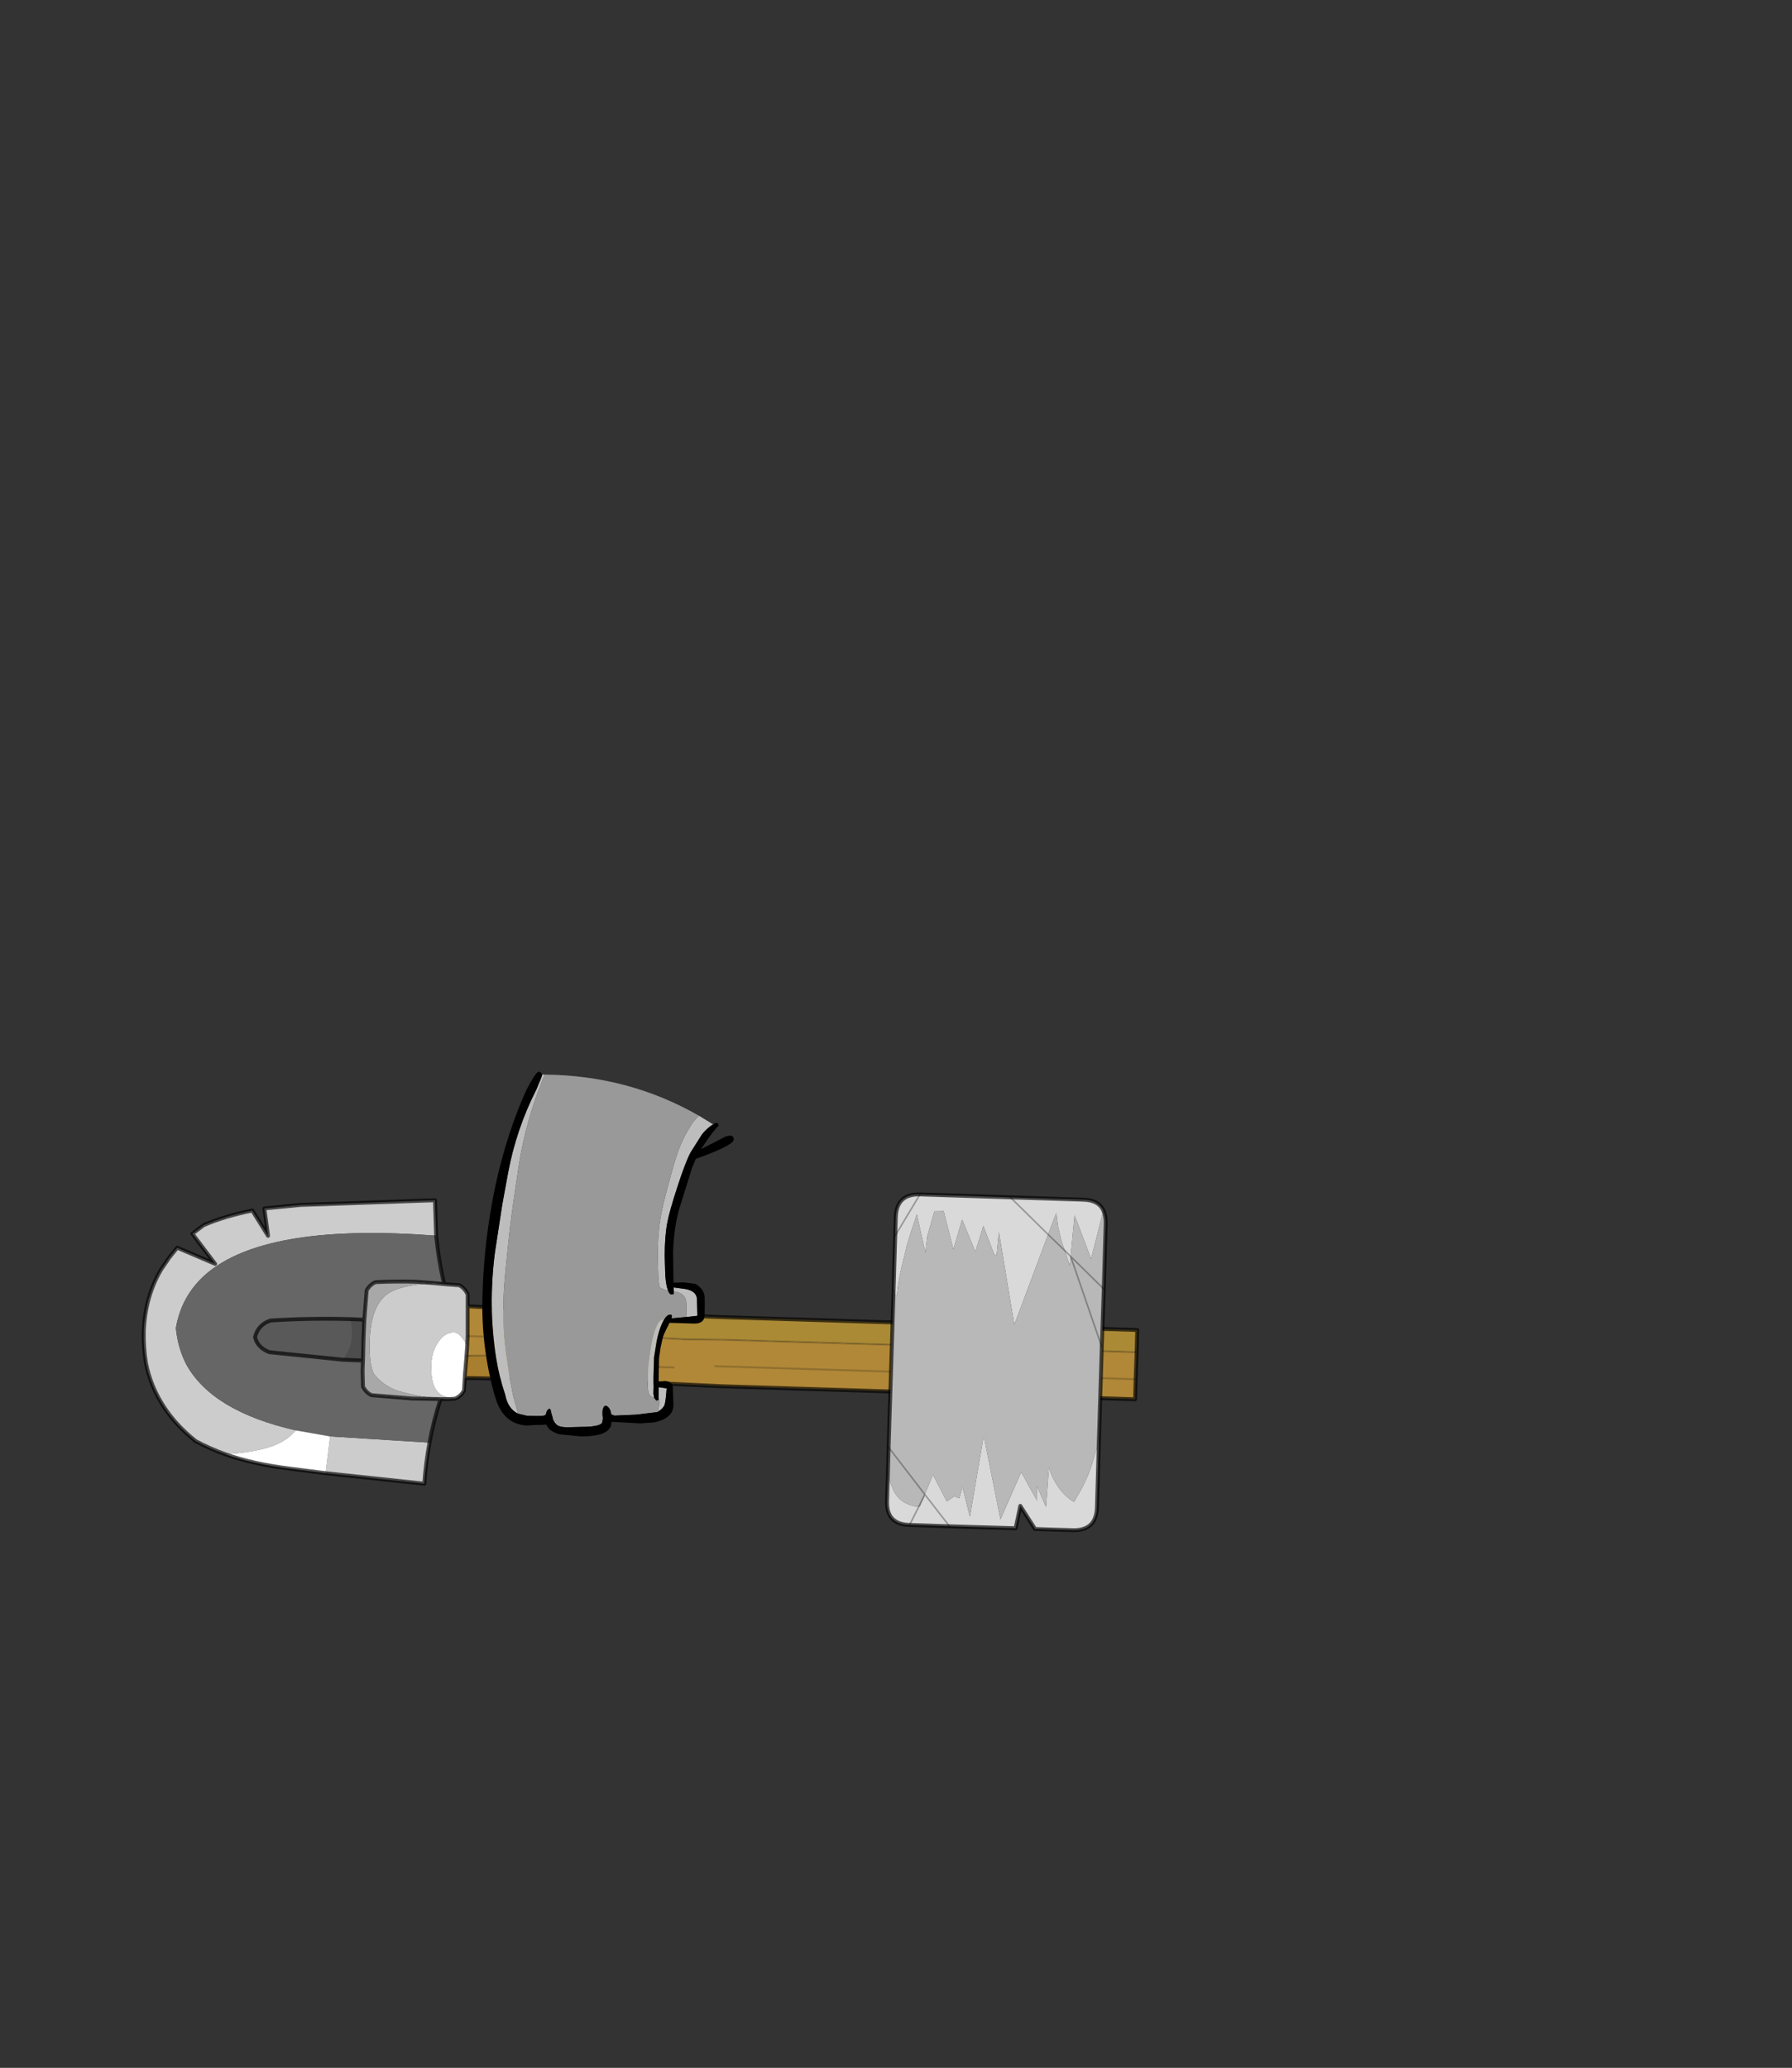 <?xml version="1.0" encoding="UTF-8" standalone="no"?>
<svg xmlns:xlink="http://www.w3.org/1999/xlink" height="531.5px" width="460.6px" xmlns="http://www.w3.org/2000/svg">
  <rect width="100%" height="100%" fill="#333333" stroke="none"/>
  <g transform="matrix(1.0, 0.0, 0.0, 1.0, 193.65, 334.05)">
    <use height="118.35" transform="matrix(1.0, 0.0, 0.0, 1.0, -157.2, -58.6)" width="256.35" xlink:href="#shape0"/>
  </g>
  <defs>
    <g id="shape0" transform="matrix(1.0, 0.0, 0.0, 1.0, 157.2, 58.6)">
      <path d="M-135.7 39.75 Q-139.85 38.25 -143.35 36.35 -148.3 32.4 -151.35 27.8 -154.95 22.4 -156.15 16.2 -156.8 12.25 -156.7 8.0 -156.3 -0.9 -152.2 -7.8 L-150.15 -10.8 -148.1 -13.35 -138.35 -9.2 -144.2 -16.95 -141.3 -19.15 Q-135.85 -21.5 -128.8 -22.9 L-124.75 -16.4 -125.7 -23.45 -116.4 -24.35 -81.85 -25.55 -81.55 -16.45 Q-123.95 -19.7 -139.7 -7.4 -146.9 -1.75 -148.45 7.3 -147.95 12.4 -145.8 16.6 -139.15 28.7 -117.6 33.6 -119.1 35.3 -120.75 36.25 -125.0 39.0 -135.7 39.75 M-79.45 -4.0 L-75.6 -3.7 Q-74.2 -2.95 -73.45 -1.35 L-73.45 1.7 -73.45 9.35 -73.55 11.35 -73.55 11.75 -74.5 10.3 Q-75.8 8.45 -76.85 8.45 -79.25 8.3 -81.0 10.9 -82.7 13.35 -82.8 16.85 L-82.75 18.95 Q-82.55 21.8 -81.45 23.35 -80.1 25.2 -76.9 25.35 L-76.5 25.35 -76.7 25.45 -78.25 25.55 -79.25 25.55 -79.35 25.55 -80.4 25.4 Q-85.85 25.05 -91.15 23.5 -94.9 22.35 -97.45 19.2 L-97.85 18.4 -97.85 18.35 Q-98.8 15.8 -98.65 10.55 -98.3 1.6 -94.1 -1.45 -90.85 -3.8 -82.15 -4.25 L-79.45 -4.0 M-83.25 36.75 Q-84.2 41.8 -84.6 47.3 L-109.95 44.6 -108.8 35.15 -83.25 36.75" fill="#cccccc" fill-rule="evenodd" stroke="none"/>
      <path d="M-100.0 5.15 L-99.4 -2.4 Q-98.5 -3.95 -97.1 -4.5 -91.85 -4.75 -86.65 -4.6 L-82.15 -4.25 Q-90.85 -3.8 -94.1 -1.45 -98.3 1.6 -98.65 10.55 -98.8 15.8 -97.85 18.35 L-97.85 18.4 -97.45 19.2 Q-94.9 22.35 -91.15 23.5 -85.85 25.05 -80.4 25.4 L-80.4 25.55 -87.75 25.4 -98.15 24.55 Q-99.55 23.9 -100.35 22.35 L-100.45 18.3 -100.35 15.65 -100.2 9.6 -100.0 5.15" fill="#a8a8a8" fill-rule="evenodd" stroke="none"/>
      <path d="M-81.55 -16.45 Q-80.95 -10.55 -79.75 -5.1 L-79.55 -4.4 -82.15 -4.25 -86.65 -4.6 Q-91.85 -4.75 -97.1 -4.5 -98.5 -3.95 -99.4 -2.4 L-100.0 5.15 -103.5 5.0 Q-113.7 4.7 -124.1 5.35 -127.3 6.4 -128.1 9.6 -127.55 12.25 -124.45 13.5 L-105.4 15.45 -100.35 15.65 -100.45 18.3 -100.35 22.35 Q-99.55 23.9 -98.15 24.55 L-87.75 25.4 -80.4 25.55 Q-82.2 30.95 -83.25 36.75 L-108.8 35.15 -117.6 33.6 Q-139.15 28.7 -145.8 16.6 -147.95 12.4 -148.45 7.3 -146.9 -1.75 -139.7 -7.4 -123.95 -19.7 -81.55 -16.45" fill="#666666" fill-rule="evenodd" stroke="none"/>
      <path d="M-73.45 1.7 L-60.6 2.35 -39.35 3.3 -34.45 7.05 Q-31.25 9.1 -26.8 9.6 L-24.65 9.8 -17.25 10.2 -7.85 10.3 29.15 11.4 98.5 13.5 98.25 20.45 98.1 25.6 28.75 23.4 -8.25 22.25 -25.15 21.45 -48.4 20.65 Q-51.15 17.0 -53.1 15.75 -55.35 14.3 -59.55 14.15 L-61.1 14.1 -68.8 14.35 -72.5 14.4 -73.75 14.45 -73.55 11.75 -73.55 11.35 -73.45 9.35 -73.45 1.7 M-31.6 17.05 L-20.5 17.45 -31.6 17.05 M-34.75 10.8 L-73.45 9.35 -34.75 10.8 M-9.85 17.1 L98.25 20.45 -9.85 17.1" fill="#b08838" fill-rule="evenodd" stroke="none"/>
      <path d="M-39.35 3.3 L-24.45 3.85 -7.7 4.5 29.3 5.65 98.65 7.8 98.5 13.5 29.15 11.4 -7.85 10.3 -17.25 10.2 -24.65 9.8 -26.8 9.6 Q-31.25 9.1 -34.45 7.05 L-39.35 3.3" fill="#ab8a36" fill-rule="evenodd" stroke="none"/>
      <path d="M-48.4 20.65 L-72.4 20.15 -74.2 20.15 -74.15 19.3 -73.75 14.45 -72.5 14.4 -68.8 14.35 -61.1 14.1 -59.55 14.15 Q-55.35 14.3 -53.1 15.75 -51.15 17.0 -48.4 20.65" fill="#a87f2e" fill-rule="evenodd" stroke="none"/>
      <path d="M-74.2 20.15 L-74.4 23.35 Q-75.2 24.8 -76.5 25.35 L-76.9 25.35 Q-80.1 25.2 -81.45 23.35 -82.55 21.8 -82.75 18.95 L-82.8 16.85 Q-82.7 13.35 -81.0 10.9 -79.25 8.3 -76.85 8.45 -75.8 8.45 -74.5 10.3 L-73.55 11.75 -73.75 14.45 -74.15 19.3 -74.2 20.15 M-109.95 44.6 L-118.95 43.45 Q-128.45 42.3 -135.7 39.75 -125.0 39.0 -120.75 36.25 -119.1 35.3 -117.6 33.6 L-108.8 35.15 -109.95 44.6" fill="#ffffff" fill-rule="evenodd" stroke="none"/>
      <path d="M-100.0 5.15 L-100.2 9.6 -100.35 15.65 -105.4 15.45 -104.35 13.75 Q-103.25 11.6 -103.1 8.95 -103.05 7.45 -103.45 5.5 L-103.5 5.0 -100.0 5.15" fill="#4d4d4d" fill-rule="evenodd" stroke="none"/>
      <path d="M-103.5 5.0 L-103.45 5.5 Q-103.05 7.45 -103.1 8.95 -103.25 11.6 -104.35 13.75 L-105.4 15.45 -124.45 13.5 Q-127.55 12.25 -128.1 9.6 -127.3 6.4 -124.1 5.35 -113.7 4.7 -103.5 5.0" fill="#595959" fill-rule="evenodd" stroke="none"/>
      <path d="M-135.7 39.75 Q-139.85 38.25 -143.35 36.35 -148.3 32.4 -151.35 27.8 -154.95 22.4 -156.15 16.2 -156.8 12.25 -156.7 8.0 -156.3 -0.9 -152.2 -7.8 L-150.15 -10.8 -148.1 -13.35 -138.35 -9.2 -144.2 -16.95 -141.3 -19.15 Q-135.85 -21.5 -128.8 -22.9 L-124.75 -16.4 -125.7 -23.45 -116.4 -24.35 -81.85 -25.55 -81.55 -16.45 Q-80.95 -10.55 -79.75 -5.1 L-79.55 -4.4 -79.45 -4.0 -75.6 -3.7 Q-74.2 -2.95 -73.45 -1.35 L-73.45 1.7 -60.6 2.35 -39.35 3.3 -24.45 3.85 -7.7 4.5 29.3 5.65 98.65 7.8 98.5 13.5 98.25 20.45 98.1 25.6 28.75 23.4 -8.25 22.25 -25.15 21.45 -48.4 20.65 -72.4 20.15 -74.2 20.15 -74.4 23.35 Q-75.2 24.8 -76.5 25.35 L-76.7 25.45 -78.25 25.55 -79.25 25.55 -79.35 25.55 -80.4 25.55 Q-82.2 30.95 -83.25 36.75 -84.2 41.8 -84.6 47.3 L-109.95 44.6 -118.95 43.45 Q-128.45 42.3 -135.7 39.75 M-100.0 5.15 L-99.4 -2.4 Q-98.5 -3.95 -97.1 -4.5 -91.85 -4.75 -86.65 -4.6 L-82.15 -4.25 -79.45 -4.0 M-73.55 11.75 L-73.55 11.35 -73.45 9.35 -73.45 1.7 M-73.55 11.75 L-73.75 14.45 -74.15 19.3 -74.2 20.15 M-100.35 15.65 L-100.2 9.6 -100.0 5.15 -103.5 5.0 Q-113.7 4.7 -124.1 5.35 -127.3 6.4 -128.1 9.6 -127.55 12.25 -124.45 13.5 L-105.4 15.45 -100.35 15.65 -100.45 18.3 -100.35 22.35 Q-99.55 23.9 -98.15 24.55 L-87.75 25.4 -80.4 25.55" fill="none" stroke="#000000" stroke-linecap="round" stroke-linejoin="round" stroke-opacity="0.663" stroke-width="1.0"/>
      <path d="M98.5 13.5 L29.15 11.4 -7.85 10.3 -17.25 10.2 -24.65 9.8 -26.8 9.6 Q-31.25 9.1 -34.45 7.05 L-39.35 3.3 M-73.75 14.45 L-72.5 14.4 -68.8 14.35 -61.1 14.1 -59.55 14.15 Q-55.35 14.3 -53.1 15.75 -51.15 17.0 -48.4 20.65" fill="none" stroke="#000000" stroke-linecap="round" stroke-linejoin="round" stroke-opacity="0.192" stroke-width="0.5"/>
      <path d="M-20.5 17.45 L-31.6 17.05 M-73.45 9.35 L-34.75 10.8 M98.25 20.45 L-9.85 17.1" fill="none" stroke="#000000" stroke-linecap="round" stroke-linejoin="round" stroke-opacity="0.18" stroke-width="0.5"/>
      <path d="M36.45 -16.45 L36.6 -21.2 Q36.8 -27.2 42.8 -27.05 L36.45 -16.45 42.8 -27.05 66.05 -26.3 84.75 -25.7 Q88.75 -25.6 89.95 -22.9 L86.8 -10.5 82.55 -21.7 81.55 -11.1 81.3 -8.7 80.25 -12.1 80.05 -12.6 Q79.5 -13.95 79.1 -15.4 L78.3 -18.8 77.85 -22.3 75.75 -16.75 67.05 6.45 63.1 -17.35 62.5 -11.4 62.4 -11.4 61.9 -11.6 59.1 -18.95 57.05 -12.3 53.65 -20.6 51.4 -12.9 48.9 -22.75 46.5 -22.7 44.7 -16.3 44.2 -12.1 42.0 -21.9 40.8 -18.35 39.5 -14.15 37.95 -7.75 37.5 -5.65 37.15 -3.5 36.9 -1.4 36.85 -1.05 36.55 -0.95 36.05 -2.95 36.45 -16.45 M88.8 36.25 L88.3 53.4 Q88.1 59.4 82.1 59.25 L72.4 58.95 68.6 53.0 67.4 58.75 50.4 58.25 40.15 57.9 Q34.15 57.75 34.35 51.75 L34.55 45.4 35.35 47.45 35.5 47.8 35.95 48.9 Q37.1 51.4 39.6 52.5 41.1 53.2 42.5 53.2 L42.75 53.2 44.0 50.2 44.05 50.05 46.15 45.0 49.7 51.85 51.65 50.55 52.95 51.05 53.7 48.05 55.65 55.75 59.2 34.95 63.5 56.45 68.85 44.3 70.85 48.0 72.95 51.7 72.9 47.95 75.2 53.25 75.95 43.15 Q76.95 46.55 79.25 49.3 80.65 50.95 82.4 52.0 L83.95 49.3 Q86.3 45.15 87.55 40.5 L88.8 36.25 M66.05 -26.3 L75.75 -16.75 66.05 -26.3 M81.55 -11.1 L80.05 -12.6 81.55 -11.1 M50.4 58.25 L44.05 50.05 50.4 58.25 M42.5 53.2 L40.15 57.9 42.5 53.2" fill="#d9d9d9" fill-rule="evenodd" stroke="none"/>
      <path d="M89.95 -22.9 Q90.6 -21.55 90.55 -19.55 L90.05 -2.75 89.55 12.15 88.8 36.25 87.55 40.5 Q86.3 45.15 83.95 49.3 L82.4 52.0 Q80.65 50.95 79.25 49.3 76.95 46.55 75.95 43.15 L75.2 53.25 72.9 47.95 72.95 51.7 70.85 48.0 68.85 44.3 63.5 56.45 59.2 34.95 55.65 55.75 53.7 48.05 52.95 51.05 51.65 50.55 49.7 51.85 46.15 45.0 44.05 50.05 44.0 50.2 42.5 53.2 44.0 50.2 42.75 53.2 42.5 53.2 Q41.1 53.2 39.6 52.5 37.1 51.4 35.95 48.9 L35.5 47.8 35.35 47.45 34.55 45.4 34.75 37.95 36.05 -2.95 36.55 -0.95 36.85 -1.05 36.9 -1.4 37.15 -3.5 37.5 -5.65 37.95 -7.75 39.5 -14.15 40.8 -18.35 42.0 -21.9 44.2 -12.1 44.7 -16.3 46.5 -22.7 48.9 -22.75 51.4 -12.9 53.65 -20.6 57.05 -12.3 59.1 -18.95 61.9 -11.6 62.4 -11.4 62.5 -11.4 63.1 -17.35 67.05 6.45 75.75 -16.75 77.85 -22.3 78.3 -18.8 79.1 -15.4 Q79.5 -13.95 80.05 -12.6 L75.75 -16.75 80.05 -12.6 80.25 -12.1 81.3 -8.7 81.55 -11.1 82.55 -21.7 86.8 -10.5 89.95 -22.9 M90.05 -2.75 L81.55 -11.1 90.05 -2.75 M34.75 37.95 L44.05 50.05 34.75 37.95 M89.55 12.15 L81.55 -11.1 89.55 12.15" fill="#b8b8b8" fill-rule="evenodd" stroke="none"/>
      <path d="M42.8 -27.05 Q36.8 -27.2 36.6 -21.2 L36.45 -16.45 36.05 -2.95 34.75 37.95 34.55 45.4 34.35 51.75 Q34.15 57.75 40.15 57.9 L50.4 58.25 67.4 58.75 68.6 53.0 72.4 58.95 82.1 59.25 Q88.1 59.4 88.3 53.4 L88.8 36.25 89.55 12.15 90.05 -2.75 90.55 -19.55 Q90.6 -21.55 89.95 -22.9 88.75 -25.6 84.75 -25.7 L66.05 -26.3 42.8 -27.05" fill="none" stroke="#000000" stroke-linecap="round" stroke-linejoin="round" stroke-opacity="0.663" stroke-width="1.0"/>
      <path d="M36.45 -16.45 L42.8 -27.05 M75.75 -16.75 L66.05 -26.3 M80.05 -12.6 L81.55 -11.1 90.05 -2.75 M75.75 -16.75 L80.05 -12.6 M44.05 50.05 L50.4 58.25 M42.5 53.2 L44.0 50.2 M44.05 50.05 L34.75 37.95 M40.15 57.9 L42.5 53.2 M81.55 -11.1 L89.55 12.15" fill="none" stroke="#000000" stroke-linecap="round" stroke-linejoin="round" stroke-opacity="0.302" stroke-width="0.4"/>
      <path d="M-54.3 -57.85 L-53.65 -57.85 -53.9 -57.2 Q-58.45 -46.25 -60.35 -34.2 L-61.65 -25.4 Q-62.65 -18.7 -63.75 -7.15 -64.9 4.4 -63.6 13.45 -62.35 22.45 -61.55 25.45 L-60.5 29.3 Q-63.1 28.05 -63.8 24.45 -65.35 19.85 -66.15 14.85 -68.2 1.5 -66.45 -12.05 L-64.55 -24.45 -63.05 -32.65 Q-60.95 -43.85 -55.8 -54.0 -54.3 -57.45 -54.3 -57.8 L-54.3 -57.85 M-13.95 -47.25 L-10.35 -45.05 -10.9 -44.7 Q-12.4 -43.6 -13.3 -42.35 L-16.15 -37.85 Q-17.5 -35.3 -19.55 -28.95 -21.6 -22.7 -22.15 -19.7 -22.8 -16.25 -22.8 -11.15 L-22.65 -6.25 Q-22.45 -3.55 -21.95 -2.35 L-22.55 -2.45 -23.8 -3.0 Q-24.0 -3.1 -24.2 -3.35 L-24.45 -5.8 -24.6 -11.05 Q-24.6 -16.55 -24.0 -20.25 -23.55 -23.5 -21.7 -30.2 -19.9 -37.05 -18.7 -39.8 -17.65 -42.3 -16.15 -44.65 -15.35 -46.0 -14.05 -47.2 L-13.95 -47.25 M-20.45 -2.1 L-20.5 -3.15 -17.9 -2.8 Q-14.65 -2.4 -14.5 -0.1 L-14.4 4.15 -17.15 4.45 -17.25 0.85 Q-17.35 -1.65 -20.25 -2.1 L-20.45 -2.1 M-23.05 5.25 L-23.55 6.25 Q-24.35 8.05 -24.9 10.8 L-25.55 14.9 -25.65 18.55 -25.7 20.15 -25.65 22.3 -25.7 24.2 -25.5 25.25 -25.85 25.15 -26.3 24.9 -26.7 24.45 -26.95 23.95 -27.15 22.8 -27.15 22.65 -27.15 20.9 -27.05 17.0 -26.45 12.55 Q-25.95 9.6 -25.25 7.65 -24.2 4.75 -23.05 5.15 L-23.05 5.25 M-24.4 25.45 L-24.35 22.5 -22.3 22.8 Q-22.5 25.7 -22.8 26.95 -22.95 27.45 -23.6 28.1 L-24.4 28.75 -24.15 25.5 -24.4 25.45 M-50.45 32.25 L-50.55 32.15 -51.2 31.35 -50.8 31.15 Q-50.55 31.5 -50.45 32.25" fill="#bdbdbd" fill-rule="evenodd" stroke="none"/>
      <path d="M-53.65 -57.85 Q-32.05 -57.65 -13.95 -47.25 L-14.05 -47.2 Q-15.35 -46.0 -16.15 -44.65 -17.65 -42.3 -18.7 -39.8 -19.9 -37.05 -21.7 -30.2 -23.55 -23.5 -24.0 -20.25 -24.6 -16.55 -24.6 -11.05 L-24.45 -5.8 -24.2 -3.35 Q-24.0 -3.1 -23.8 -3.0 L-22.55 -2.45 -21.95 -2.35 Q-21.6 -1.35 -21.05 -1.35 -20.4 -1.35 -20.45 -1.6 L-20.45 -2.1 -20.25 -2.1 Q-17.35 -1.65 -17.25 0.85 L-17.15 4.45 -20.7 4.75 -21.05 4.8 -20.95 4.35 -21.05 3.9 Q-22.1 3.6 -23.05 5.25 L-23.05 5.15 Q-24.2 4.75 -25.25 7.65 -25.95 9.6 -26.45 12.55 L-27.05 17.0 -27.15 20.9 -27.15 22.65 -27.15 22.8 -26.95 23.95 -26.7 24.45 -26.3 24.9 -25.85 25.15 -25.5 25.25 -24.95 25.95 -24.4 25.75 -24.4 25.45 -24.15 25.5 -24.4 28.75 -24.75 28.9 -30.05 29.55 -35.7 29.8 -36.5 29.5 -36.55 29.5 -36.7 28.65 Q-37.05 27.65 -37.7 27.35 -38.4 27.05 -38.7 28.15 -38.9 28.85 -38.7 30.45 -38.8 31.6 -39.0 31.8 -40.0 32.7 -44.3 32.7 L-47.9 32.8 Q-49.8 32.75 -50.45 32.25 -50.55 31.5 -50.8 31.15 L-51.2 31.35 -51.3 31.2 -51.55 30.7 -51.55 30.55 -51.85 29.4 -51.9 29.4 -51.9 29.35 Q-52.0 28.45 -52.3 28.05 -53.1 28.05 -53.35 29.55 -53.8 29.9 -54.75 29.9 L-55.85 29.9 -58.15 29.85 -60.5 29.3 -61.55 25.45 Q-62.35 22.45 -63.6 13.45 -64.9 4.4 -63.75 -7.15 -62.65 -18.7 -61.65 -25.4 L-60.35 -34.2 Q-58.45 -46.25 -53.9 -57.2 L-53.65 -57.85" fill="#999999" fill-rule="evenodd" stroke="none"/>
      <path d="M-10.35 -45.05 Q-8.95 -46.0 -8.95 -44.55 -8.95 -45.05 -11.5 -41.6 L-13.45 -38.7 -10.4 -40.25 -7.2 -41.9 Q-5.05 -42.65 -5.05 -41.2 -5.05 -39.65 -14.8 -36.2 L-15.8 -33.8 -19.15 -23.05 Q-20.45 -18.2 -20.65 -12.3 L-20.55 -4.35 -17.95 -4.45 -14.9 -4.05 Q-14.35 -3.8 -13.55 -3.0 -12.75 -2.15 -12.55 -0.85 L-12.5 1.2 Q-12.5 4.25 -12.65 4.75 -13.1 6.15 -15.2 6.15 L-21.55 5.95 -22.0 6.85 Q-23.15 9.1 -23.3 9.8 L-23.85 12.25 -24.25 15.0 -24.35 20.25 -24.35 21.05 -22.8 20.9 Q-20.55 21.0 -20.7 23.15 L-20.55 27.05 Q-20.55 28.65 -21.65 29.75 -22.95 31.05 -25.6 31.55 L-29.05 31.8 -36.45 31.4 Q-36.5 32.15 -36.7 32.7 L-37.3 33.5 Q-37.85 34.0 -38.75 34.4 -40.75 35.15 -44.35 35.15 L-49.85 34.6 Q-51.75 34.05 -52.65 33.1 L-53.25 32.1 -54.6 32.2 -55.85 32.2 -58.25 32.35 Q-63.75 32.05 -65.95 26.3 L-66.55 24.45 Q-69.95 12.3 -69.65 -0.35 -69.4 -12.5 -67.25 -24.45 -65.4 -34.95 -61.9 -45.0 -60.3 -49.6 -58.3 -54.0 -55.9 -58.6 -55.15 -58.6 L-54.6 -58.35 -54.55 -58.3 -54.3 -57.85 -54.3 -57.8 Q-54.3 -57.45 -55.8 -54.0 -60.95 -43.85 -63.05 -32.65 L-64.55 -24.45 -66.45 -12.05 Q-68.2 1.5 -66.15 14.85 -65.35 19.85 -63.8 24.45 -63.1 28.05 -60.5 29.3 L-58.15 29.85 -55.85 29.9 -54.75 29.9 Q-53.8 29.9 -53.35 29.55 -53.1 28.05 -52.3 28.05 -52.0 28.45 -51.9 29.35 L-51.9 29.4 -51.85 29.4 -51.55 30.55 -51.55 30.7 -51.3 31.2 -51.2 31.35 -50.55 32.15 -50.45 32.25 Q-49.8 32.75 -47.9 32.8 L-44.3 32.7 Q-40.0 32.7 -39.0 31.8 -38.8 31.6 -38.7 30.45 -38.9 28.85 -38.7 28.15 -38.4 27.05 -37.7 27.35 -37.05 27.65 -36.7 28.65 L-36.55 29.5 -36.5 29.5 -35.7 29.8 -30.05 29.55 -24.75 28.9 -24.4 28.75 -23.6 28.1 Q-22.95 27.45 -22.8 26.95 -22.5 25.7 -22.3 22.8 L-24.35 22.5 -24.4 25.45 -24.4 25.75 -24.95 25.95 -25.5 25.25 -25.7 24.2 -25.65 22.3 -25.7 20.15 -25.65 18.55 -25.55 14.9 -24.9 10.8 Q-24.35 8.05 -23.55 6.25 L-23.05 5.25 Q-22.1 3.6 -21.05 3.9 L-20.95 4.35 -21.05 4.8 -20.7 4.75 -17.15 4.45 -14.4 4.15 -14.5 -0.1 Q-14.65 -2.4 -17.9 -2.8 L-20.5 -3.15 -20.45 -2.1 -20.45 -1.6 Q-20.4 -1.35 -21.05 -1.35 -21.6 -1.35 -21.95 -2.35 -22.45 -3.55 -22.65 -6.25 L-22.8 -11.15 Q-22.8 -16.25 -22.15 -19.7 -21.6 -22.7 -19.55 -28.95 -17.5 -35.3 -16.15 -37.85 L-13.3 -42.35 Q-12.4 -43.6 -10.9 -44.7 L-10.35 -45.05" fill="#000000" fill-rule="evenodd" stroke="none"/>
    </g>
  </defs>
</svg>
